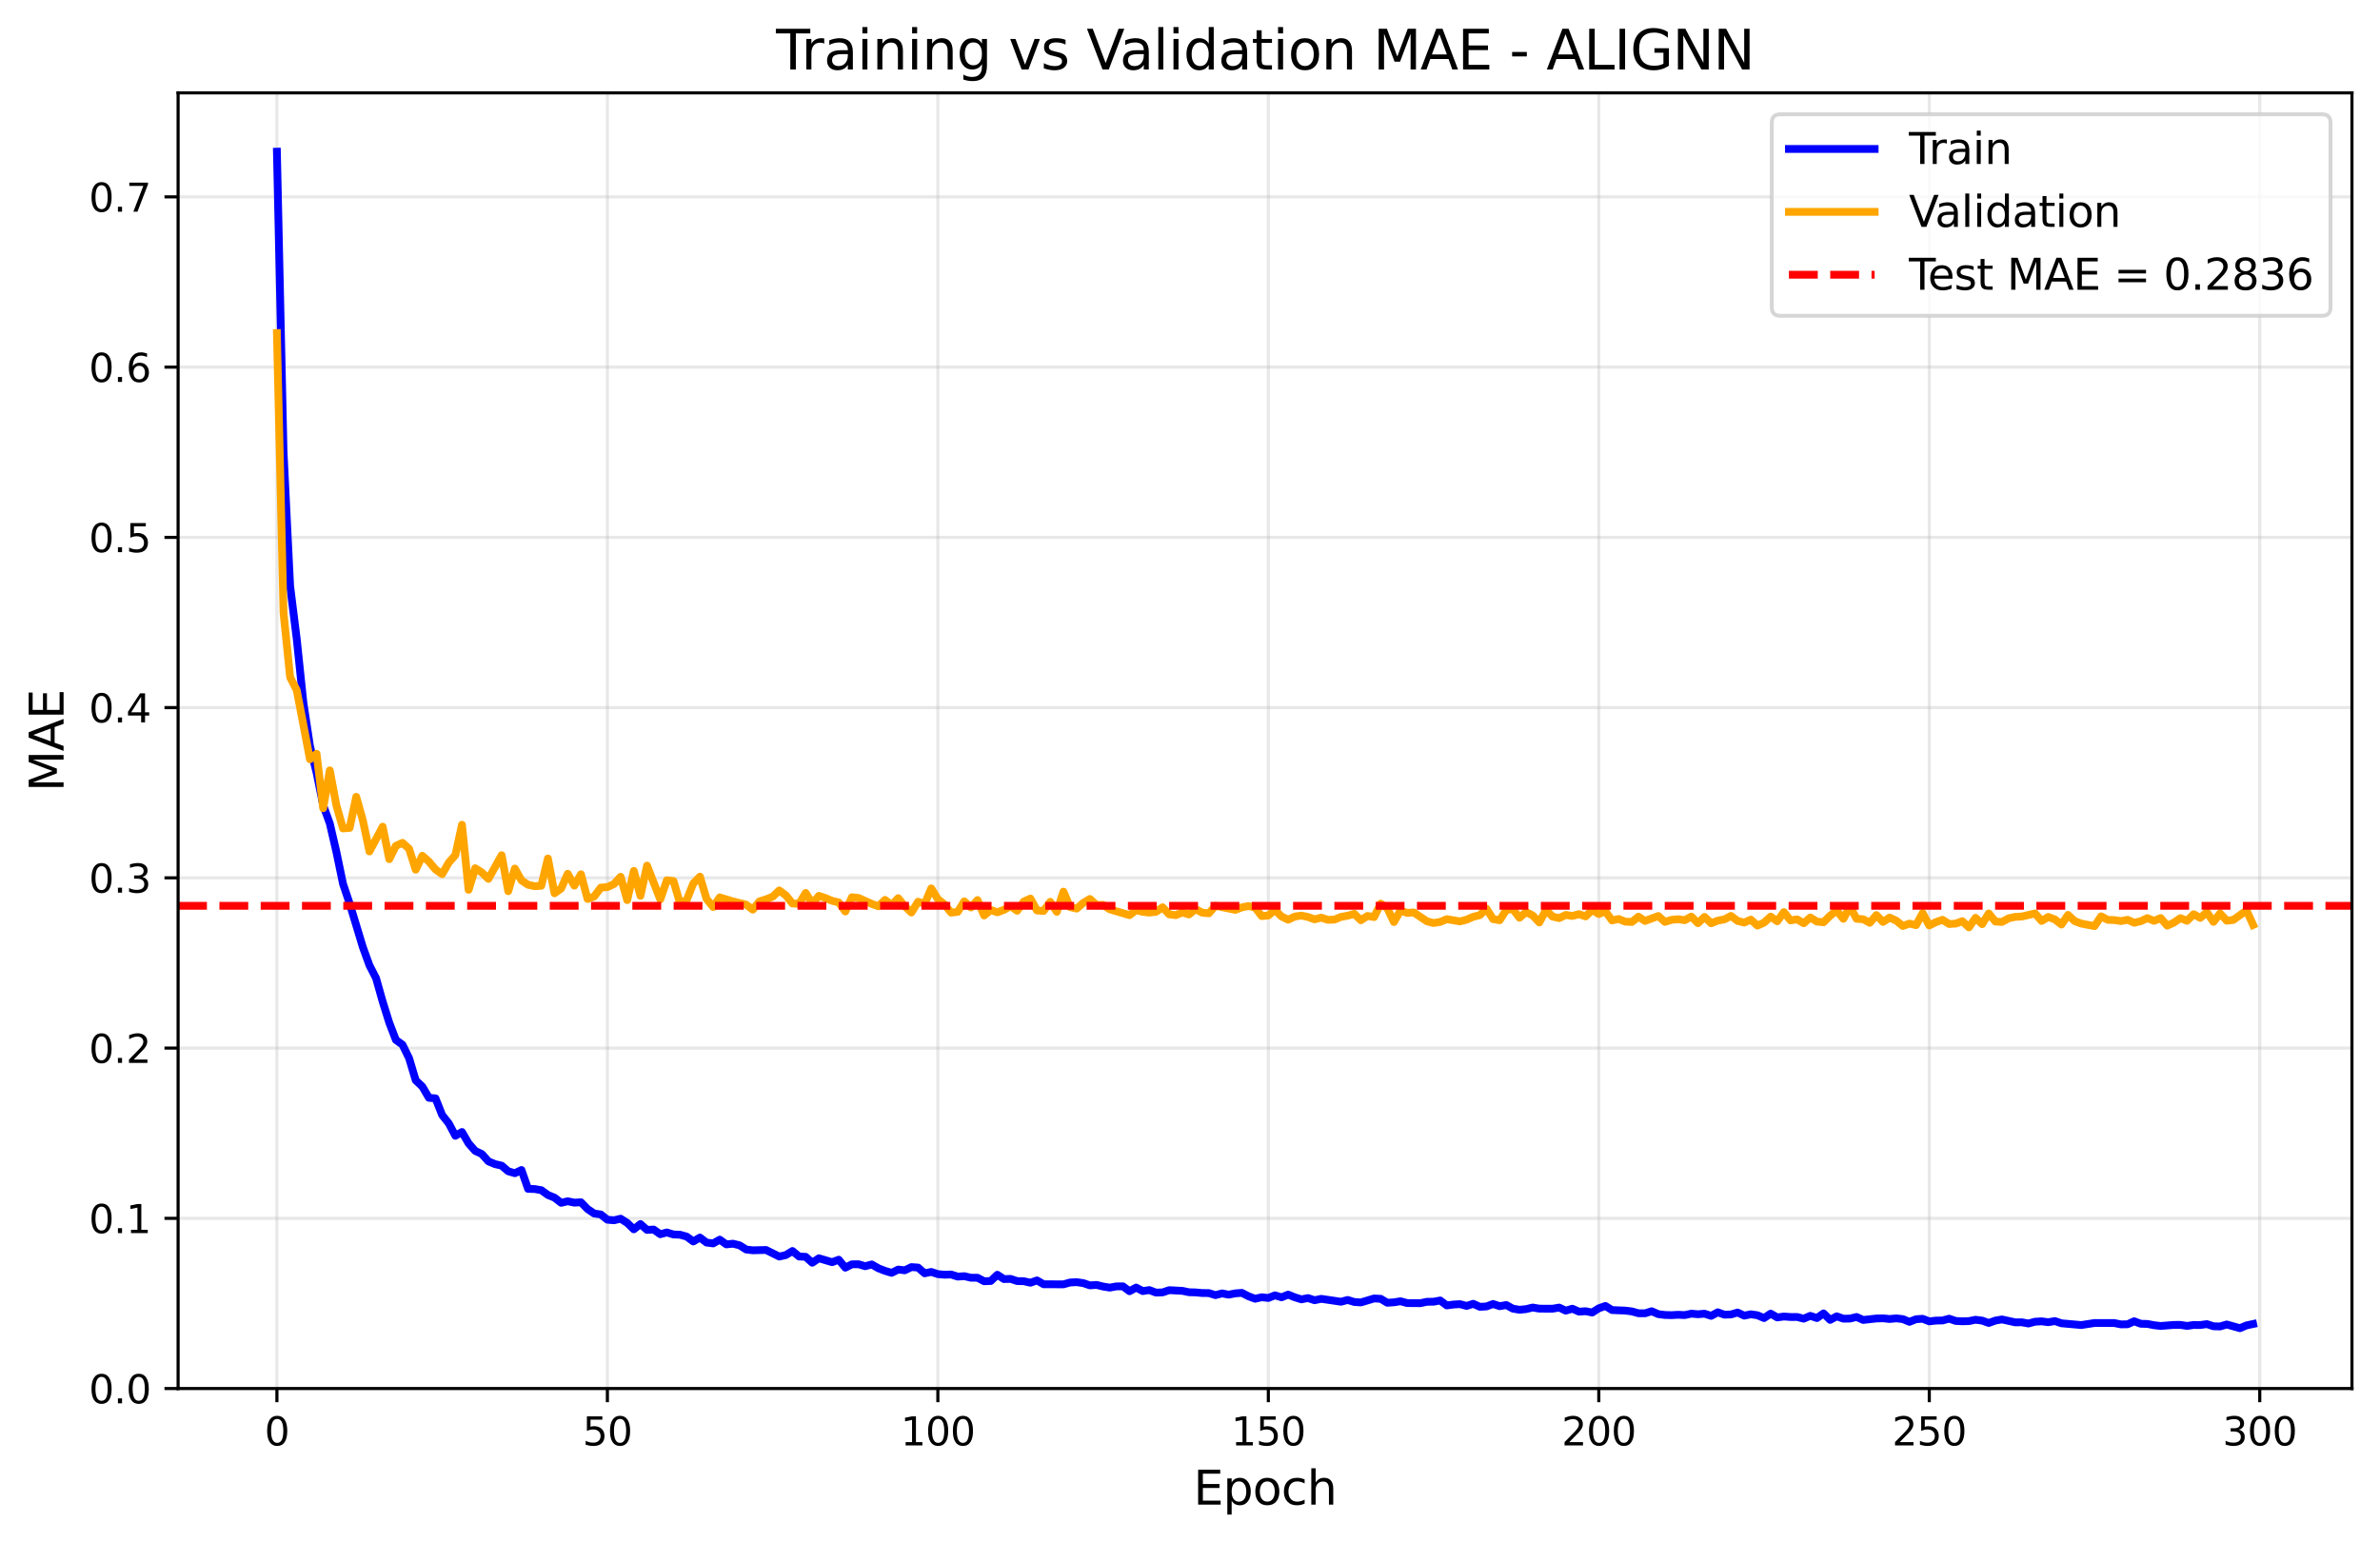 <?xml version="1.0" encoding="utf-8" standalone="no"?>
<!DOCTYPE svg PUBLIC "-//W3C//DTD SVG 1.1//EN"
  "http://www.w3.org/Graphics/SVG/1.1/DTD/svg11.dtd">
<svg xmlns:xlink="http://www.w3.org/1999/xlink" width="610.917pt" height="395.97pt" viewBox="0 0 610.917 395.97" xmlns="http://www.w3.org/2000/svg" version="1.1">
 <defs>
  <style type="text/css">*{stroke-linejoin: round; stroke-linecap: butt}</style>
 </defs>
 <g id="figure_1">
  <g id="patch_1">
   <path d="M 0 395.97 
L 610.917 395.97 
L 610.917 0 
L 0 0 
z
" style="fill: #ffffff"/>
  </g>
  <g id="axes_1">
   <g id="patch_2">
    <path d="M 45.717 356.478 
L 603.717 356.478 
L 603.717 23.838 
L 45.717 23.838 
z
" style="fill: #ffffff"/>
   </g>
   <g id="matplotlib.axis_1">
    <g id="xtick_1">
     <g id="line2d_1">
      <path d="M 71.081 356.478 
L 71.081 23.838 
" clip-path="url(#p29d6118cb9)" style="fill: none; stroke: #b0b0b0; stroke-opacity: 0.3; stroke-width: 0.8; stroke-linecap: square"/>
     </g>
     <g id="line2d_2">
      <defs>
       <path id="m3d56397807" d="M 0 0 
L 0 3.5 
" style="stroke: #000000; stroke-width: 0.8"/>
      </defs>
      <g>
       <use xlink:href="#m3d56397807" x="71.081" y="356.478" style="stroke: #000000; stroke-width: 0.8"/>
      </g>
     </g>
     <g id="text_1">
      <!-- 0 -->
      <g transform="translate(67.899 371.076) scale(0.1 -0.1)">
       <defs>
        <path id="DejaVuSans-30" d="M 2034 4250 
Q 1547 4250 1301 3770 
Q 1056 3291 1056 2328 
Q 1056 1369 1301 889 
Q 1547 409 2034 409 
Q 2525 409 2770 889 
Q 3016 1369 3016 2328 
Q 3016 3291 2770 3770 
Q 2525 4250 2034 4250 
z
M 2034 4750 
Q 2819 4750 3233 4129 
Q 3647 3509 3647 2328 
Q 3647 1150 3233 529 
Q 2819 -91 2034 -91 
Q 1250 -91 836 529 
Q 422 1150 422 2328 
Q 422 3509 836 4129 
Q 1250 4750 2034 4750 
z
" transform="scale(0.016)"/>
       </defs>
       <use xlink:href="#DejaVuSans-30"/>
      </g>
     </g>
    </g>
    <g id="xtick_2">
     <g id="line2d_3">
      <path d="M 155.909 356.478 
L 155.909 23.838 
" clip-path="url(#p29d6118cb9)" style="fill: none; stroke: #b0b0b0; stroke-opacity: 0.3; stroke-width: 0.8; stroke-linecap: square"/>
     </g>
     <g id="line2d_4">
      <g>
       <use xlink:href="#m3d56397807" x="155.909" y="356.478" style="stroke: #000000; stroke-width: 0.8"/>
      </g>
     </g>
     <g id="text_2">
      <!-- 50 -->
      <g transform="translate(149.546 371.076) scale(0.1 -0.1)">
       <defs>
        <path id="DejaVuSans-35" d="M 691 4666 
L 3169 4666 
L 3169 4134 
L 1269 4134 
L 1269 2991 
Q 1406 3038 1543 3061 
Q 1681 3084 1819 3084 
Q 2600 3084 3056 2656 
Q 3513 2228 3513 1497 
Q 3513 744 3044 326 
Q 2575 -91 1722 -91 
Q 1428 -91 1123 -41 
Q 819 9 494 109 
L 494 744 
Q 775 591 1075 516 
Q 1375 441 1709 441 
Q 2250 441 2565 725 
Q 2881 1009 2881 1497 
Q 2881 1984 2565 2268 
Q 2250 2553 1709 2553 
Q 1456 2553 1204 2497 
Q 953 2441 691 2322 
L 691 4666 
z
" transform="scale(0.016)"/>
       </defs>
       <use xlink:href="#DejaVuSans-35"/>
       <use xlink:href="#DejaVuSans-30" transform="translate(63.623 0)"/>
      </g>
     </g>
    </g>
    <g id="xtick_3">
     <g id="line2d_5">
      <path d="M 240.737 356.478 
L 240.737 23.838 
" clip-path="url(#p29d6118cb9)" style="fill: none; stroke: #b0b0b0; stroke-opacity: 0.3; stroke-width: 0.8; stroke-linecap: square"/>
     </g>
     <g id="line2d_6">
      <g>
       <use xlink:href="#m3d56397807" x="240.737" y="356.478" style="stroke: #000000; stroke-width: 0.8"/>
      </g>
     </g>
     <g id="text_3">
      <!-- 100 -->
      <g transform="translate(231.193 371.076) scale(0.1 -0.1)">
       <defs>
        <path id="DejaVuSans-31" d="M 794 531 
L 1825 531 
L 1825 4091 
L 703 3866 
L 703 4441 
L 1819 4666 
L 2450 4666 
L 2450 531 
L 3481 531 
L 3481 0 
L 794 0 
L 794 531 
z
" transform="scale(0.016)"/>
       </defs>
       <use xlink:href="#DejaVuSans-31"/>
       <use xlink:href="#DejaVuSans-30" transform="translate(63.623 0)"/>
       <use xlink:href="#DejaVuSans-30" transform="translate(127.246 0)"/>
      </g>
     </g>
    </g>
    <g id="xtick_4">
     <g id="line2d_7">
      <path d="M 325.565 356.478 
L 325.565 23.838 
" clip-path="url(#p29d6118cb9)" style="fill: none; stroke: #b0b0b0; stroke-opacity: 0.3; stroke-width: 0.8; stroke-linecap: square"/>
     </g>
     <g id="line2d_8">
      <g>
       <use xlink:href="#m3d56397807" x="325.565" y="356.478" style="stroke: #000000; stroke-width: 0.8"/>
      </g>
     </g>
     <g id="text_4">
      <!-- 150 -->
      <g transform="translate(316.021 371.076) scale(0.1 -0.1)">
       <use xlink:href="#DejaVuSans-31"/>
       <use xlink:href="#DejaVuSans-35" transform="translate(63.623 0)"/>
       <use xlink:href="#DejaVuSans-30" transform="translate(127.246 0)"/>
      </g>
     </g>
    </g>
    <g id="xtick_5">
     <g id="line2d_9">
      <path d="M 410.393 356.478 
L 410.393 23.838 
" clip-path="url(#p29d6118cb9)" style="fill: none; stroke: #b0b0b0; stroke-opacity: 0.3; stroke-width: 0.8; stroke-linecap: square"/>
     </g>
     <g id="line2d_10">
      <g>
       <use xlink:href="#m3d56397807" x="410.393" y="356.478" style="stroke: #000000; stroke-width: 0.8"/>
      </g>
     </g>
     <g id="text_5">
      <!-- 200 -->
      <g transform="translate(400.85 371.076) scale(0.1 -0.1)">
       <defs>
        <path id="DejaVuSans-32" d="M 1228 531 
L 3431 531 
L 3431 0 
L 469 0 
L 469 531 
Q 828 903 1448 1529 
Q 2069 2156 2228 2338 
Q 2531 2678 2651 2914 
Q 2772 3150 2772 3378 
Q 2772 3750 2511 3984 
Q 2250 4219 1831 4219 
Q 1534 4219 1204 4116 
Q 875 4013 500 3803 
L 500 4441 
Q 881 4594 1212 4672 
Q 1544 4750 1819 4750 
Q 2544 4750 2975 4387 
Q 3406 4025 3406 3419 
Q 3406 3131 3298 2873 
Q 3191 2616 2906 2266 
Q 2828 2175 2409 1742 
Q 1991 1309 1228 531 
z
" transform="scale(0.016)"/>
       </defs>
       <use xlink:href="#DejaVuSans-32"/>
       <use xlink:href="#DejaVuSans-30" transform="translate(63.623 0)"/>
       <use xlink:href="#DejaVuSans-30" transform="translate(127.246 0)"/>
      </g>
     </g>
    </g>
    <g id="xtick_6">
     <g id="line2d_11">
      <path d="M 495.222 356.478 
L 495.222 23.838 
" clip-path="url(#p29d6118cb9)" style="fill: none; stroke: #b0b0b0; stroke-opacity: 0.3; stroke-width: 0.8; stroke-linecap: square"/>
     </g>
     <g id="line2d_12">
      <g>
       <use xlink:href="#m3d56397807" x="495.222" y="356.478" style="stroke: #000000; stroke-width: 0.8"/>
      </g>
     </g>
     <g id="text_6">
      <!-- 250 -->
      <g transform="translate(485.678 371.076) scale(0.1 -0.1)">
       <use xlink:href="#DejaVuSans-32"/>
       <use xlink:href="#DejaVuSans-35" transform="translate(63.623 0)"/>
       <use xlink:href="#DejaVuSans-30" transform="translate(127.246 0)"/>
      </g>
     </g>
    </g>
    <g id="xtick_7">
     <g id="line2d_13">
      <path d="M 580.05 356.478 
L 580.05 23.838 
" clip-path="url(#p29d6118cb9)" style="fill: none; stroke: #b0b0b0; stroke-opacity: 0.3; stroke-width: 0.8; stroke-linecap: square"/>
     </g>
     <g id="line2d_14">
      <g>
       <use xlink:href="#m3d56397807" x="580.05" y="356.478" style="stroke: #000000; stroke-width: 0.8"/>
      </g>
     </g>
     <g id="text_7">
      <!-- 300 -->
      <g transform="translate(570.506 371.076) scale(0.1 -0.1)">
       <defs>
        <path id="DejaVuSans-33" d="M 2597 2516 
Q 3050 2419 3304 2112 
Q 3559 1806 3559 1356 
Q 3559 666 3084 287 
Q 2609 -91 1734 -91 
Q 1441 -91 1130 -33 
Q 819 25 488 141 
L 488 750 
Q 750 597 1062 519 
Q 1375 441 1716 441 
Q 2309 441 2620 675 
Q 2931 909 2931 1356 
Q 2931 1769 2642 2001 
Q 2353 2234 1838 2234 
L 1294 2234 
L 1294 2753 
L 1863 2753 
Q 2328 2753 2575 2939 
Q 2822 3125 2822 3475 
Q 2822 3834 2567 4026 
Q 2313 4219 1838 4219 
Q 1578 4219 1281 4162 
Q 984 4106 628 3988 
L 628 4550 
Q 988 4650 1302 4700 
Q 1616 4750 1894 4750 
Q 2613 4750 3031 4423 
Q 3450 4097 3450 3541 
Q 3450 3153 3228 2886 
Q 3006 2619 2597 2516 
z
" transform="scale(0.016)"/>
       </defs>
       <use xlink:href="#DejaVuSans-33"/>
       <use xlink:href="#DejaVuSans-30" transform="translate(63.623 0)"/>
       <use xlink:href="#DejaVuSans-30" transform="translate(127.246 0)"/>
      </g>
     </g>
    </g>
    <g id="text_8">
     <!-- Epoch -->
     <g transform="translate(306.344 386.274) scale(0.12 -0.12)">
      <defs>
       <path id="DejaVuSans-45" d="M 628 4666 
L 3578 4666 
L 3578 4134 
L 1259 4134 
L 1259 2753 
L 3481 2753 
L 3481 2222 
L 1259 2222 
L 1259 531 
L 3634 531 
L 3634 0 
L 628 0 
L 628 4666 
z
" transform="scale(0.016)"/>
       <path id="DejaVuSans-70" d="M 1159 525 
L 1159 -1331 
L 581 -1331 
L 581 3500 
L 1159 3500 
L 1159 2969 
Q 1341 3281 1617 3432 
Q 1894 3584 2278 3584 
Q 2916 3584 3314 3078 
Q 3713 2572 3713 1747 
Q 3713 922 3314 415 
Q 2916 -91 2278 -91 
Q 1894 -91 1617 61 
Q 1341 213 1159 525 
z
M 3116 1747 
Q 3116 2381 2855 2742 
Q 2594 3103 2138 3103 
Q 1681 3103 1420 2742 
Q 1159 2381 1159 1747 
Q 1159 1113 1420 752 
Q 1681 391 2138 391 
Q 2594 391 2855 752 
Q 3116 1113 3116 1747 
z
" transform="scale(0.016)"/>
       <path id="DejaVuSans-6f" d="M 1959 3097 
Q 1497 3097 1228 2736 
Q 959 2375 959 1747 
Q 959 1119 1226 758 
Q 1494 397 1959 397 
Q 2419 397 2687 759 
Q 2956 1122 2956 1747 
Q 2956 2369 2687 2733 
Q 2419 3097 1959 3097 
z
M 1959 3584 
Q 2709 3584 3137 3096 
Q 3566 2609 3566 1747 
Q 3566 888 3137 398 
Q 2709 -91 1959 -91 
Q 1206 -91 779 398 
Q 353 888 353 1747 
Q 353 2609 779 3096 
Q 1206 3584 1959 3584 
z
" transform="scale(0.016)"/>
       <path id="DejaVuSans-63" d="M 3122 3366 
L 3122 2828 
Q 2878 2963 2633 3030 
Q 2388 3097 2138 3097 
Q 1578 3097 1268 2742 
Q 959 2388 959 1747 
Q 959 1106 1268 751 
Q 1578 397 2138 397 
Q 2388 397 2633 464 
Q 2878 531 3122 666 
L 3122 134 
Q 2881 22 2623 -34 
Q 2366 -91 2075 -91 
Q 1284 -91 818 406 
Q 353 903 353 1747 
Q 353 2603 823 3093 
Q 1294 3584 2113 3584 
Q 2378 3584 2631 3529 
Q 2884 3475 3122 3366 
z
" transform="scale(0.016)"/>
       <path id="DejaVuSans-68" d="M 3513 2113 
L 3513 0 
L 2938 0 
L 2938 2094 
Q 2938 2591 2744 2837 
Q 2550 3084 2163 3084 
Q 1697 3084 1428 2787 
Q 1159 2491 1159 1978 
L 1159 0 
L 581 0 
L 581 4863 
L 1159 4863 
L 1159 2956 
Q 1366 3272 1645 3428 
Q 1925 3584 2291 3584 
Q 2894 3584 3203 3211 
Q 3513 2838 3513 2113 
z
" transform="scale(0.016)"/>
      </defs>
      <use xlink:href="#DejaVuSans-45"/>
      <use xlink:href="#DejaVuSans-70" transform="translate(63.184 0)"/>
      <use xlink:href="#DejaVuSans-6f" transform="translate(126.66 0)"/>
      <use xlink:href="#DejaVuSans-63" transform="translate(187.842 0)"/>
      <use xlink:href="#DejaVuSans-68" transform="translate(242.822 0)"/>
     </g>
    </g>
   </g>
   <g id="matplotlib.axis_2">
    <g id="ytick_1">
     <g id="line2d_15">
      <path d="M 45.717 356.478 
L 603.717 356.478 
" clip-path="url(#p29d6118cb9)" style="fill: none; stroke: #b0b0b0; stroke-opacity: 0.3; stroke-width: 0.8; stroke-linecap: square"/>
     </g>
     <g id="line2d_16">
      <defs>
       <path id="maf8dc94dd9" d="M 0 0 
L -3.5 0 
" style="stroke: #000000; stroke-width: 0.8"/>
      </defs>
      <g>
       <use xlink:href="#maf8dc94dd9" x="45.717" y="356.478" style="stroke: #000000; stroke-width: 0.8"/>
      </g>
     </g>
     <g id="text_9">
      <!-- 0.0 -->
      <g transform="translate(22.814 360.277) scale(0.1 -0.1)">
       <defs>
        <path id="DejaVuSans-2e" d="M 684 794 
L 1344 794 
L 1344 0 
L 684 0 
L 684 794 
z
" transform="scale(0.016)"/>
       </defs>
       <use xlink:href="#DejaVuSans-30"/>
       <use xlink:href="#DejaVuSans-2e" transform="translate(63.623 0)"/>
       <use xlink:href="#DejaVuSans-30" transform="translate(95.41 0)"/>
      </g>
     </g>
    </g>
    <g id="ytick_2">
     <g id="line2d_17">
      <path d="M 45.717 312.774 
L 603.717 312.774 
" clip-path="url(#p29d6118cb9)" style="fill: none; stroke: #b0b0b0; stroke-opacity: 0.3; stroke-width: 0.8; stroke-linecap: square"/>
     </g>
     <g id="line2d_18">
      <g>
       <use xlink:href="#maf8dc94dd9" x="45.717" y="312.774" style="stroke: #000000; stroke-width: 0.8"/>
      </g>
     </g>
     <g id="text_10">
      <!-- 0.1 -->
      <g transform="translate(22.814 316.573) scale(0.1 -0.1)">
       <use xlink:href="#DejaVuSans-30"/>
       <use xlink:href="#DejaVuSans-2e" transform="translate(63.623 0)"/>
       <use xlink:href="#DejaVuSans-31" transform="translate(95.41 0)"/>
      </g>
     </g>
    </g>
    <g id="ytick_3">
     <g id="line2d_19">
      <path d="M 45.717 269.07 
L 603.717 269.07 
" clip-path="url(#p29d6118cb9)" style="fill: none; stroke: #b0b0b0; stroke-opacity: 0.3; stroke-width: 0.8; stroke-linecap: square"/>
     </g>
     <g id="line2d_20">
      <g>
       <use xlink:href="#maf8dc94dd9" x="45.717" y="269.07" style="stroke: #000000; stroke-width: 0.8"/>
      </g>
     </g>
     <g id="text_11">
      <!-- 0.2 -->
      <g transform="translate(22.814 272.869) scale(0.1 -0.1)">
       <use xlink:href="#DejaVuSans-30"/>
       <use xlink:href="#DejaVuSans-2e" transform="translate(63.623 0)"/>
       <use xlink:href="#DejaVuSans-32" transform="translate(95.41 0)"/>
      </g>
     </g>
    </g>
    <g id="ytick_4">
     <g id="line2d_21">
      <path d="M 45.717 225.366 
L 603.717 225.366 
" clip-path="url(#p29d6118cb9)" style="fill: none; stroke: #b0b0b0; stroke-opacity: 0.3; stroke-width: 0.8; stroke-linecap: square"/>
     </g>
     <g id="line2d_22">
      <g>
       <use xlink:href="#maf8dc94dd9" x="45.717" y="225.366" style="stroke: #000000; stroke-width: 0.8"/>
      </g>
     </g>
     <g id="text_12">
      <!-- 0.3 -->
      <g transform="translate(22.814 229.165) scale(0.1 -0.1)">
       <use xlink:href="#DejaVuSans-30"/>
       <use xlink:href="#DejaVuSans-2e" transform="translate(63.623 0)"/>
       <use xlink:href="#DejaVuSans-33" transform="translate(95.41 0)"/>
      </g>
     </g>
    </g>
    <g id="ytick_5">
     <g id="line2d_23">
      <path d="M 45.717 181.662 
L 603.717 181.662 
" clip-path="url(#p29d6118cb9)" style="fill: none; stroke: #b0b0b0; stroke-opacity: 0.3; stroke-width: 0.8; stroke-linecap: square"/>
     </g>
     <g id="line2d_24">
      <g>
       <use xlink:href="#maf8dc94dd9" x="45.717" y="181.662" style="stroke: #000000; stroke-width: 0.8"/>
      </g>
     </g>
     <g id="text_13">
      <!-- 0.4 -->
      <g transform="translate(22.814 185.461) scale(0.1 -0.1)">
       <defs>
        <path id="DejaVuSans-34" d="M 2419 4116 
L 825 1625 
L 2419 1625 
L 2419 4116 
z
M 2253 4666 
L 3047 4666 
L 3047 1625 
L 3713 1625 
L 3713 1100 
L 3047 1100 
L 3047 0 
L 2419 0 
L 2419 1100 
L 313 1100 
L 313 1709 
L 2253 4666 
z
" transform="scale(0.016)"/>
       </defs>
       <use xlink:href="#DejaVuSans-30"/>
       <use xlink:href="#DejaVuSans-2e" transform="translate(63.623 0)"/>
       <use xlink:href="#DejaVuSans-34" transform="translate(95.41 0)"/>
      </g>
     </g>
    </g>
    <g id="ytick_6">
     <g id="line2d_25">
      <path d="M 45.717 137.958 
L 603.717 137.958 
" clip-path="url(#p29d6118cb9)" style="fill: none; stroke: #b0b0b0; stroke-opacity: 0.3; stroke-width: 0.8; stroke-linecap: square"/>
     </g>
     <g id="line2d_26">
      <g>
       <use xlink:href="#maf8dc94dd9" x="45.717" y="137.958" style="stroke: #000000; stroke-width: 0.8"/>
      </g>
     </g>
     <g id="text_14">
      <!-- 0.5 -->
      <g transform="translate(22.814 141.757) scale(0.1 -0.1)">
       <use xlink:href="#DejaVuSans-30"/>
       <use xlink:href="#DejaVuSans-2e" transform="translate(63.623 0)"/>
       <use xlink:href="#DejaVuSans-35" transform="translate(95.41 0)"/>
      </g>
     </g>
    </g>
    <g id="ytick_7">
     <g id="line2d_27">
      <path d="M 45.717 94.254 
L 603.717 94.254 
" clip-path="url(#p29d6118cb9)" style="fill: none; stroke: #b0b0b0; stroke-opacity: 0.3; stroke-width: 0.8; stroke-linecap: square"/>
     </g>
     <g id="line2d_28">
      <g>
       <use xlink:href="#maf8dc94dd9" x="45.717" y="94.254" style="stroke: #000000; stroke-width: 0.8"/>
      </g>
     </g>
     <g id="text_15">
      <!-- 0.6 -->
      <g transform="translate(22.814 98.053) scale(0.1 -0.1)">
       <defs>
        <path id="DejaVuSans-36" d="M 2113 2584 
Q 1688 2584 1439 2293 
Q 1191 2003 1191 1497 
Q 1191 994 1439 701 
Q 1688 409 2113 409 
Q 2538 409 2786 701 
Q 3034 994 3034 1497 
Q 3034 2003 2786 2293 
Q 2538 2584 2113 2584 
z
M 3366 4563 
L 3366 3988 
Q 3128 4100 2886 4159 
Q 2644 4219 2406 4219 
Q 1781 4219 1451 3797 
Q 1122 3375 1075 2522 
Q 1259 2794 1537 2939 
Q 1816 3084 2150 3084 
Q 2853 3084 3261 2657 
Q 3669 2231 3669 1497 
Q 3669 778 3244 343 
Q 2819 -91 2113 -91 
Q 1303 -91 875 529 
Q 447 1150 447 2328 
Q 447 3434 972 4092 
Q 1497 4750 2381 4750 
Q 2619 4750 2861 4703 
Q 3103 4656 3366 4563 
z
" transform="scale(0.016)"/>
       </defs>
       <use xlink:href="#DejaVuSans-30"/>
       <use xlink:href="#DejaVuSans-2e" transform="translate(63.623 0)"/>
       <use xlink:href="#DejaVuSans-36" transform="translate(95.41 0)"/>
      </g>
     </g>
    </g>
    <g id="ytick_8">
     <g id="line2d_29">
      <path d="M 45.717 50.55 
L 603.717 50.55 
" clip-path="url(#p29d6118cb9)" style="fill: none; stroke: #b0b0b0; stroke-opacity: 0.3; stroke-width: 0.8; stroke-linecap: square"/>
     </g>
     <g id="line2d_30">
      <g>
       <use xlink:href="#maf8dc94dd9" x="45.717" y="50.55" style="stroke: #000000; stroke-width: 0.8"/>
      </g>
     </g>
     <g id="text_16">
      <!-- 0.7 -->
      <g transform="translate(22.814 54.35) scale(0.1 -0.1)">
       <defs>
        <path id="DejaVuSans-37" d="M 525 4666 
L 3525 4666 
L 3525 4397 
L 1831 0 
L 1172 0 
L 2766 4134 
L 525 4134 
L 525 4666 
z
" transform="scale(0.016)"/>
       </defs>
       <use xlink:href="#DejaVuSans-30"/>
       <use xlink:href="#DejaVuSans-2e" transform="translate(63.623 0)"/>
       <use xlink:href="#DejaVuSans-37" transform="translate(95.41 0)"/>
      </g>
     </g>
    </g>
    <g id="text_17">
     <!-- MAE -->
     <g transform="translate(16.318 203.23) rotate(-90) scale(0.12 -0.12)">
      <defs>
       <path id="DejaVuSans-4d" d="M 628 4666 
L 1569 4666 
L 2759 1491 
L 3956 4666 
L 4897 4666 
L 4897 0 
L 4281 0 
L 4281 4097 
L 3078 897 
L 2444 897 
L 1241 4097 
L 1241 0 
L 628 0 
L 628 4666 
z
" transform="scale(0.016)"/>
       <path id="DejaVuSans-41" d="M 2188 4044 
L 1331 1722 
L 3047 1722 
L 2188 4044 
z
M 1831 4666 
L 2547 4666 
L 4325 0 
L 3669 0 
L 3244 1197 
L 1141 1197 
L 716 0 
L 50 0 
L 1831 4666 
z
" transform="scale(0.016)"/>
      </defs>
      <use xlink:href="#DejaVuSans-4d"/>
      <use xlink:href="#DejaVuSans-41" transform="translate(86.279 0)"/>
      <use xlink:href="#DejaVuSans-45" transform="translate(154.688 0)"/>
     </g>
    </g>
   </g>
   <g id="line2d_31">
    <path d="M 71.081 38.94 
L 72.777 115.879 
L 74.474 150.446 
L 76.17 164.05 
L 77.867 180.329 
L 79.563 191.524 
L 81.26 198.371 
L 82.956 206.728 
L 84.653 211.392 
L 86.35 218.728 
L 88.046 226.903 
L 89.743 231.947 
L 93.136 243.153 
L 94.832 247.833 
L 96.529 251.13 
L 98.226 257.149 
L 99.922 262.565 
L 101.619 266.982 
L 103.315 268.211 
L 105.012 271.682 
L 106.708 277.344 
L 108.405 278.954 
L 110.101 281.838 
L 111.798 281.982 
L 113.495 286.264 
L 115.191 288.394 
L 116.888 291.588 
L 118.584 290.616 
L 120.281 293.537 
L 121.977 295.468 
L 123.674 296.264 
L 125.371 298.153 
L 127.067 298.864 
L 128.764 299.249 
L 130.46 300.699 
L 132.157 301.197 
L 133.853 300.373 
L 135.55 305.213 
L 137.247 305.257 
L 138.943 305.553 
L 140.64 306.784 
L 142.336 307.47 
L 144.033 308.796 
L 145.729 308.398 
L 147.426 308.753 
L 149.122 308.659 
L 150.819 310.39 
L 152.516 311.545 
L 154.212 311.782 
L 155.909 313.133 
L 157.605 313.281 
L 159.302 312.878 
L 160.998 313.951 
L 162.695 315.599 
L 164.392 314.245 
L 166.088 315.756 
L 167.785 315.655 
L 169.481 316.859 
L 171.178 316.407 
L 172.874 316.924 
L 174.571 316.992 
L 176.267 317.466 
L 177.964 318.718 
L 179.661 317.712 
L 181.357 319.001 
L 183.054 319.217 
L 184.75 318.254 
L 186.447 319.464 
L 188.143 319.293 
L 189.84 319.706 
L 191.537 320.782 
L 193.233 320.983 
L 196.626 320.903 
L 200.019 322.589 
L 201.716 322.212 
L 203.413 321.168 
L 205.109 322.583 
L 206.806 322.658 
L 208.502 324.179 
L 210.199 323.032 
L 213.592 324.037 
L 215.288 323.401 
L 216.985 325.448 
L 218.682 324.589 
L 220.378 324.567 
L 222.075 325.072 
L 223.771 324.622 
L 225.468 325.601 
L 227.164 326.26 
L 228.861 326.772 
L 230.558 325.934 
L 232.254 326.117 
L 233.951 325.3 
L 235.647 325.416 
L 237.344 326.89 
L 239.04 326.542 
L 240.737 327.1 
L 242.434 327.255 
L 244.13 327.197 
L 245.827 327.742 
L 247.523 327.631 
L 249.22 328.026 
L 250.916 328.033 
L 252.613 328.928 
L 254.309 328.867 
L 256.006 327.267 
L 257.703 328.378 
L 259.399 328.326 
L 261.096 328.891 
L 262.792 328.919 
L 264.489 329.312 
L 266.185 328.718 
L 267.882 329.702 
L 272.972 329.725 
L 274.668 329.254 
L 276.365 329.17 
L 278.061 329.407 
L 279.758 329.992 
L 281.454 329.873 
L 283.151 330.289 
L 284.848 330.567 
L 286.544 330.258 
L 288.241 330.238 
L 289.937 331.494 
L 291.634 330.556 
L 293.33 331.452 
L 295.027 331.198 
L 296.724 331.844 
L 298.42 331.794 
L 300.117 331.22 
L 303.51 331.399 
L 305.206 331.752 
L 306.903 331.795 
L 308.6 331.957 
L 310.296 331.969 
L 311.993 332.495 
L 313.689 332.051 
L 315.386 332.378 
L 317.082 332.044 
L 318.779 331.915 
L 320.475 332.788 
L 322.172 333.425 
L 323.869 333.038 
L 325.565 333.225 
L 327.262 332.547 
L 328.958 333.052 
L 330.655 332.365 
L 332.351 333.051 
L 334.048 333.581 
L 335.745 333.251 
L 337.441 333.804 
L 339.138 333.447 
L 344.227 334.196 
L 345.924 333.734 
L 347.62 334.253 
L 349.317 334.371 
L 352.71 333.354 
L 354.407 333.44 
L 356.103 334.454 
L 357.8 334.341 
L 359.496 334.068 
L 361.193 334.533 
L 364.586 334.562 
L 366.283 334.203 
L 367.979 334.188 
L 369.676 333.871 
L 371.372 335.14 
L 373.069 334.913 
L 374.766 334.809 
L 376.462 335.272 
L 378.159 334.723 
L 379.855 335.492 
L 381.552 335.404 
L 383.248 334.769 
L 384.945 335.333 
L 386.641 335.039 
L 388.338 335.966 
L 390.035 336.25 
L 391.731 336.088 
L 393.428 335.677 
L 395.124 335.966 
L 398.517 335.984 
L 400.214 335.69 
L 401.911 336.482 
L 403.607 335.982 
L 405.304 336.74 
L 407 336.623 
L 408.697 336.962 
L 410.393 335.881 
L 412.09 335.275 
L 413.787 336.329 
L 417.18 336.465 
L 418.876 336.675 
L 420.573 337.146 
L 422.269 337.162 
L 423.966 336.631 
L 425.662 337.378 
L 427.359 337.587 
L 429.056 337.639 
L 430.752 337.538 
L 432.449 337.619 
L 434.145 337.255 
L 435.842 337.402 
L 437.538 337.265 
L 439.235 337.819 
L 440.932 336.9 
L 442.628 337.514 
L 444.325 337.457 
L 446.021 336.961 
L 447.718 337.758 
L 449.414 337.415 
L 451.111 337.661 
L 452.807 338.382 
L 454.504 337.241 
L 456.201 338.22 
L 457.897 337.987 
L 459.594 338.11 
L 461.29 338.106 
L 462.987 338.537 
L 464.683 337.811 
L 466.38 338.379 
L 468.077 337.184 
L 469.773 338.85 
L 471.47 337.938 
L 473.166 338.546 
L 474.863 338.518 
L 476.559 338.105 
L 478.256 338.868 
L 481.649 338.494 
L 483.346 338.445 
L 485.042 338.625 
L 486.739 338.46 
L 488.435 338.651 
L 490.132 339.353 
L 491.828 338.68 
L 493.525 338.566 
L 495.222 339.232 
L 496.918 339.03 
L 498.615 339.001 
L 500.311 338.544 
L 502.008 339.123 
L 503.704 339.209 
L 505.401 339.163 
L 507.098 338.817 
L 508.794 339.039 
L 510.491 339.643 
L 512.187 339.029 
L 513.884 338.736 
L 517.277 339.483 
L 518.973 339.47 
L 520.67 339.78 
L 522.367 339.318 
L 524.063 339.224 
L 525.76 339.45 
L 527.456 339.153 
L 529.153 339.726 
L 534.243 340.178 
L 537.636 339.653 
L 541.029 339.654 
L 542.725 339.668 
L 544.422 340.003 
L 546.119 339.978 
L 547.815 339.206 
L 549.512 339.848 
L 551.208 339.89 
L 552.905 340.218 
L 554.601 340.415 
L 557.994 340.143 
L 559.691 340.135 
L 561.388 340.402 
L 563.084 340.155 
L 564.781 340.172 
L 566.477 339.938 
L 568.174 340.49 
L 569.87 340.54 
L 571.567 340.028 
L 574.96 340.983 
L 576.657 340.266 
L 578.353 339.906 
L 578.353 339.906 
" clip-path="url(#p29d6118cb9)" style="fill: none; stroke: #0000ff; stroke-width: 2; stroke-linecap: square"/>
   </g>
   <g id="line2d_32">
    <path d="M 71.081 85.502 
L 72.777 157.314 
L 74.474 173.875 
L 76.17 177.182 
L 79.563 194.929 
L 81.26 193.511 
L 82.956 207.497 
L 84.653 197.779 
L 86.35 206.774 
L 88.046 212.676 
L 89.743 212.555 
L 91.439 204.567 
L 93.136 210.607 
L 94.832 218.59 
L 98.226 212.238 
L 99.922 220.562 
L 101.619 217.149 
L 103.315 216.385 
L 105.012 217.908 
L 106.708 223.273 
L 108.405 219.707 
L 110.101 221.193 
L 111.798 223.228 
L 113.495 224.42 
L 115.191 221.45 
L 116.888 219.519 
L 118.584 211.735 
L 120.281 228.444 
L 121.977 222.898 
L 123.674 223.981 
L 125.371 225.631 
L 128.764 219.56 
L 130.46 228.8 
L 132.157 222.986 
L 133.853 226.018 
L 135.55 227.147 
L 137.247 227.516 
L 138.943 227.402 
L 140.64 220.386 
L 142.336 229.325 
L 144.033 228.106 
L 145.729 224.327 
L 147.426 227.372 
L 149.122 224.446 
L 150.819 230.791 
L 152.516 230.166 
L 154.212 227.879 
L 155.909 227.747 
L 157.605 226.958 
L 159.302 225.097 
L 160.998 231.08 
L 162.695 223.583 
L 164.392 229.987 
L 166.088 222.226 
L 169.481 230.906 
L 171.178 225.991 
L 172.874 226.185 
L 174.571 231.922 
L 176.267 231.044 
L 177.964 226.796 
L 179.661 225.059 
L 181.357 230.753 
L 183.054 232.856 
L 184.75 230.382 
L 188.143 231.416 
L 191.537 232.253 
L 193.233 233.528 
L 194.93 231.409 
L 196.626 230.888 
L 198.323 230.211 
L 200.019 228.603 
L 201.716 229.853 
L 203.413 231.958 
L 205.109 232.047 
L 206.806 229.244 
L 208.502 231.994 
L 210.199 229.986 
L 211.895 230.563 
L 213.592 231.269 
L 215.288 231.664 
L 216.985 233.998 
L 218.682 230.342 
L 220.378 230.532 
L 223.771 232.055 
L 225.468 232.663 
L 227.164 231.025 
L 228.861 232.324 
L 230.558 230.582 
L 232.254 232.66 
L 233.951 234.273 
L 235.647 231.499 
L 237.344 232.051 
L 239.04 228.079 
L 240.737 230.836 
L 242.434 232.171 
L 244.13 234.299 
L 245.827 234.099 
L 247.523 231.4 
L 249.22 232.983 
L 250.916 231.067 
L 252.613 235.03 
L 254.309 233.616 
L 256.006 234.214 
L 257.703 233.577 
L 259.399 232.622 
L 261.096 233.821 
L 262.792 231.462 
L 264.489 230.682 
L 266.185 233.748 
L 267.882 233.868 
L 269.579 231.519 
L 271.275 234.096 
L 272.972 228.907 
L 274.668 232.876 
L 276.365 233.262 
L 278.061 231.807 
L 279.758 230.793 
L 281.454 232.322 
L 283.151 232.306 
L 284.848 233.434 
L 289.937 234.946 
L 291.634 233.646 
L 293.33 234.097 
L 295.027 234.291 
L 296.724 234.092 
L 298.42 232.922 
L 300.117 234.735 
L 301.813 234.944 
L 303.51 234.25 
L 305.206 234.766 
L 306.903 233.388 
L 308.6 234.308 
L 310.296 234.471 
L 311.993 232.543 
L 317.082 233.589 
L 318.779 232.937 
L 320.475 232.598 
L 322.172 233.003 
L 323.869 235.189 
L 325.565 235.027 
L 327.262 233.594 
L 328.958 235.293 
L 330.655 236.113 
L 332.351 235.305 
L 334.048 235.055 
L 335.745 235.412 
L 337.441 236.025 
L 339.138 235.578 
L 340.834 236.149 
L 342.531 236.087 
L 344.227 235.387 
L 345.924 235.088 
L 347.62 234.612 
L 349.317 236.257 
L 351.014 235.145 
L 352.71 235.443 
L 354.407 231.989 
L 356.103 233.144 
L 357.8 236.719 
L 359.496 233.733 
L 361.193 234.374 
L 362.89 234.249 
L 366.283 236.525 
L 367.979 236.964 
L 369.676 236.685 
L 371.372 235.976 
L 374.766 236.555 
L 376.462 236.106 
L 378.159 235.362 
L 379.855 234.945 
L 381.552 233.273 
L 383.248 235.957 
L 384.945 236.254 
L 386.641 233.603 
L 388.338 233.386 
L 390.035 235.612 
L 391.731 234.153 
L 393.428 235.033 
L 395.124 236.818 
L 396.821 233.618 
L 398.517 235.303 
L 400.214 235.705 
L 401.911 234.888 
L 403.607 235.151 
L 405.304 234.693 
L 407 235.266 
L 408.697 233.604 
L 410.393 234.655 
L 412.09 233.975 
L 413.787 236.301 
L 415.483 235.927 
L 417.18 236.604 
L 418.876 236.698 
L 420.573 235.343 
L 422.269 236.434 
L 425.662 235.164 
L 427.359 236.669 
L 429.056 236.151 
L 430.752 235.984 
L 432.449 236.243 
L 434.145 235.305 
L 435.842 237.005 
L 437.538 235.389 
L 439.235 237.028 
L 440.932 236.343 
L 442.628 236.033 
L 444.325 235.139 
L 446.021 236.428 
L 447.718 236.85 
L 449.414 236.09 
L 451.111 237.628 
L 452.807 236.873 
L 454.504 235.315 
L 456.201 236.523 
L 457.897 234.159 
L 459.594 236.285 
L 461.29 236.021 
L 462.987 237.024 
L 464.683 235.549 
L 466.38 236.597 
L 468.077 236.768 
L 469.773 235.081 
L 471.47 233.763 
L 473.166 235.89 
L 474.863 232.763 
L 476.559 235.875 
L 478.256 235.991 
L 479.953 236.911 
L 481.649 234.923 
L 483.346 236.683 
L 485.042 235.577 
L 486.739 236.353 
L 488.435 237.727 
L 490.132 237.113 
L 491.828 237.509 
L 493.525 234.429 
L 495.222 237.592 
L 496.918 236.747 
L 498.615 236.133 
L 500.311 237.216 
L 502.008 237.116 
L 503.704 236.495 
L 505.401 238.08 
L 507.098 235.624 
L 508.794 237.26 
L 510.491 234.504 
L 512.187 236.578 
L 513.884 236.696 
L 515.58 235.756 
L 517.277 235.389 
L 518.973 235.298 
L 522.367 234.507 
L 524.063 236.433 
L 525.76 235.403 
L 527.456 236.041 
L 529.153 237.354 
L 530.849 234.884 
L 532.546 236.476 
L 534.243 237.111 
L 537.636 237.761 
L 539.332 235.253 
L 541.029 236.146 
L 542.725 236.21 
L 544.422 236.463 
L 546.119 236.14 
L 547.815 236.896 
L 549.512 236.502 
L 551.208 235.702 
L 552.905 236.413 
L 554.601 235.693 
L 556.298 237.639 
L 557.994 236.867 
L 559.691 235.715 
L 561.388 236.397 
L 563.084 234.705 
L 564.781 235.648 
L 566.477 234.19 
L 568.174 236.672 
L 569.87 234.494 
L 571.567 236.367 
L 573.264 236.169 
L 576.657 233.737 
L 578.353 237.458 
L 578.353 237.458 
" clip-path="url(#p29d6118cb9)" style="fill: none; stroke: #ffa500; stroke-width: 2; stroke-linecap: square"/>
   </g>
   <g id="line2d_33">
    <path d="M 45.717 232.553 
L 603.717 232.553 
" clip-path="url(#p29d6118cb9)" style="fill: none; stroke-dasharray: 7.4,3.2; stroke-dashoffset: 0; stroke: #ff0000; stroke-width: 2"/>
   </g>
   <g id="patch_3">
    <path d="M 45.717 356.478 
L 45.717 23.838 
" style="fill: none; stroke: #000000; stroke-width: 0.8; stroke-linejoin: miter; stroke-linecap: square"/>
   </g>
   <g id="patch_4">
    <path d="M 603.717 356.478 
L 603.717 23.838 
" style="fill: none; stroke: #000000; stroke-width: 0.8; stroke-linejoin: miter; stroke-linecap: square"/>
   </g>
   <g id="patch_5">
    <path d="M 45.717 356.478 
L 603.717 356.478 
" style="fill: none; stroke: #000000; stroke-width: 0.8; stroke-linejoin: miter; stroke-linecap: square"/>
   </g>
   <g id="patch_6">
    <path d="M 45.717 23.838 
L 603.717 23.838 
" style="fill: none; stroke: #000000; stroke-width: 0.8; stroke-linejoin: miter; stroke-linecap: square"/>
   </g>
   <g id="text_18">
    <!-- Training vs Validation MAE - ALIGNN -->
    <g transform="translate(199.193 17.838) scale(0.14 -0.14)">
     <defs>
      <path id="DejaVuSans-54" d="M -19 4666 
L 3928 4666 
L 3928 4134 
L 2272 4134 
L 2272 0 
L 1638 0 
L 1638 4134 
L -19 4134 
L -19 4666 
z
" transform="scale(0.016)"/>
      <path id="DejaVuSans-72" d="M 2631 2963 
Q 2534 3019 2420 3045 
Q 2306 3072 2169 3072 
Q 1681 3072 1420 2755 
Q 1159 2438 1159 1844 
L 1159 0 
L 581 0 
L 581 3500 
L 1159 3500 
L 1159 2956 
Q 1341 3275 1631 3429 
Q 1922 3584 2338 3584 
Q 2397 3584 2469 3576 
Q 2541 3569 2628 3553 
L 2631 2963 
z
" transform="scale(0.016)"/>
      <path id="DejaVuSans-61" d="M 2194 1759 
Q 1497 1759 1228 1600 
Q 959 1441 959 1056 
Q 959 750 1161 570 
Q 1363 391 1709 391 
Q 2188 391 2477 730 
Q 2766 1069 2766 1631 
L 2766 1759 
L 2194 1759 
z
M 3341 1997 
L 3341 0 
L 2766 0 
L 2766 531 
Q 2569 213 2275 61 
Q 1981 -91 1556 -91 
Q 1019 -91 701 211 
Q 384 513 384 1019 
Q 384 1609 779 1909 
Q 1175 2209 1959 2209 
L 2766 2209 
L 2766 2266 
Q 2766 2663 2505 2880 
Q 2244 3097 1772 3097 
Q 1472 3097 1187 3025 
Q 903 2953 641 2809 
L 641 3341 
Q 956 3463 1253 3523 
Q 1550 3584 1831 3584 
Q 2591 3584 2966 3190 
Q 3341 2797 3341 1997 
z
" transform="scale(0.016)"/>
      <path id="DejaVuSans-69" d="M 603 3500 
L 1178 3500 
L 1178 0 
L 603 0 
L 603 3500 
z
M 603 4863 
L 1178 4863 
L 1178 4134 
L 603 4134 
L 603 4863 
z
" transform="scale(0.016)"/>
      <path id="DejaVuSans-6e" d="M 3513 2113 
L 3513 0 
L 2938 0 
L 2938 2094 
Q 2938 2591 2744 2837 
Q 2550 3084 2163 3084 
Q 1697 3084 1428 2787 
Q 1159 2491 1159 1978 
L 1159 0 
L 581 0 
L 581 3500 
L 1159 3500 
L 1159 2956 
Q 1366 3272 1645 3428 
Q 1925 3584 2291 3584 
Q 2894 3584 3203 3211 
Q 3513 2838 3513 2113 
z
" transform="scale(0.016)"/>
      <path id="DejaVuSans-67" d="M 2906 1791 
Q 2906 2416 2648 2759 
Q 2391 3103 1925 3103 
Q 1463 3103 1205 2759 
Q 947 2416 947 1791 
Q 947 1169 1205 825 
Q 1463 481 1925 481 
Q 2391 481 2648 825 
Q 2906 1169 2906 1791 
z
M 3481 434 
Q 3481 -459 3084 -895 
Q 2688 -1331 1869 -1331 
Q 1566 -1331 1297 -1286 
Q 1028 -1241 775 -1147 
L 775 -588 
Q 1028 -725 1275 -790 
Q 1522 -856 1778 -856 
Q 2344 -856 2625 -561 
Q 2906 -266 2906 331 
L 2906 616 
Q 2728 306 2450 153 
Q 2172 0 1784 0 
Q 1141 0 747 490 
Q 353 981 353 1791 
Q 353 2603 747 3093 
Q 1141 3584 1784 3584 
Q 2172 3584 2450 3431 
Q 2728 3278 2906 2969 
L 2906 3500 
L 3481 3500 
L 3481 434 
z
" transform="scale(0.016)"/>
      <path id="DejaVuSans-20" transform="scale(0.016)"/>
      <path id="DejaVuSans-76" d="M 191 3500 
L 800 3500 
L 1894 563 
L 2988 3500 
L 3597 3500 
L 2284 0 
L 1503 0 
L 191 3500 
z
" transform="scale(0.016)"/>
      <path id="DejaVuSans-73" d="M 2834 3397 
L 2834 2853 
Q 2591 2978 2328 3040 
Q 2066 3103 1784 3103 
Q 1356 3103 1142 2972 
Q 928 2841 928 2578 
Q 928 2378 1081 2264 
Q 1234 2150 1697 2047 
L 1894 2003 
Q 2506 1872 2764 1633 
Q 3022 1394 3022 966 
Q 3022 478 2636 193 
Q 2250 -91 1575 -91 
Q 1294 -91 989 -36 
Q 684 19 347 128 
L 347 722 
Q 666 556 975 473 
Q 1284 391 1588 391 
Q 1994 391 2212 530 
Q 2431 669 2431 922 
Q 2431 1156 2273 1281 
Q 2116 1406 1581 1522 
L 1381 1569 
Q 847 1681 609 1914 
Q 372 2147 372 2553 
Q 372 3047 722 3315 
Q 1072 3584 1716 3584 
Q 2034 3584 2315 3537 
Q 2597 3491 2834 3397 
z
" transform="scale(0.016)"/>
      <path id="DejaVuSans-56" d="M 1831 0 
L 50 4666 
L 709 4666 
L 2188 738 
L 3669 4666 
L 4325 4666 
L 2547 0 
L 1831 0 
z
" transform="scale(0.016)"/>
      <path id="DejaVuSans-6c" d="M 603 4863 
L 1178 4863 
L 1178 0 
L 603 0 
L 603 4863 
z
" transform="scale(0.016)"/>
      <path id="DejaVuSans-64" d="M 2906 2969 
L 2906 4863 
L 3481 4863 
L 3481 0 
L 2906 0 
L 2906 525 
Q 2725 213 2448 61 
Q 2172 -91 1784 -91 
Q 1150 -91 751 415 
Q 353 922 353 1747 
Q 353 2572 751 3078 
Q 1150 3584 1784 3584 
Q 2172 3584 2448 3432 
Q 2725 3281 2906 2969 
z
M 947 1747 
Q 947 1113 1208 752 
Q 1469 391 1925 391 
Q 2381 391 2643 752 
Q 2906 1113 2906 1747 
Q 2906 2381 2643 2742 
Q 2381 3103 1925 3103 
Q 1469 3103 1208 2742 
Q 947 2381 947 1747 
z
" transform="scale(0.016)"/>
      <path id="DejaVuSans-74" d="M 1172 4494 
L 1172 3500 
L 2356 3500 
L 2356 3053 
L 1172 3053 
L 1172 1153 
Q 1172 725 1289 603 
Q 1406 481 1766 481 
L 2356 481 
L 2356 0 
L 1766 0 
Q 1100 0 847 248 
Q 594 497 594 1153 
L 594 3053 
L 172 3053 
L 172 3500 
L 594 3500 
L 594 4494 
L 1172 4494 
z
" transform="scale(0.016)"/>
      <path id="DejaVuSans-2d" d="M 313 2009 
L 1997 2009 
L 1997 1497 
L 313 1497 
L 313 2009 
z
" transform="scale(0.016)"/>
      <path id="DejaVuSans-4c" d="M 628 4666 
L 1259 4666 
L 1259 531 
L 3531 531 
L 3531 0 
L 628 0 
L 628 4666 
z
" transform="scale(0.016)"/>
      <path id="DejaVuSans-49" d="M 628 4666 
L 1259 4666 
L 1259 0 
L 628 0 
L 628 4666 
z
" transform="scale(0.016)"/>
      <path id="DejaVuSans-47" d="M 3809 666 
L 3809 1919 
L 2778 1919 
L 2778 2438 
L 4434 2438 
L 4434 434 
Q 4069 175 3628 42 
Q 3188 -91 2688 -91 
Q 1594 -91 976 548 
Q 359 1188 359 2328 
Q 359 3472 976 4111 
Q 1594 4750 2688 4750 
Q 3144 4750 3555 4637 
Q 3966 4525 4313 4306 
L 4313 3634 
Q 3963 3931 3569 4081 
Q 3175 4231 2741 4231 
Q 1884 4231 1454 3753 
Q 1025 3275 1025 2328 
Q 1025 1384 1454 906 
Q 1884 428 2741 428 
Q 3075 428 3337 486 
Q 3600 544 3809 666 
z
" transform="scale(0.016)"/>
      <path id="DejaVuSans-4e" d="M 628 4666 
L 1478 4666 
L 3547 763 
L 3547 4666 
L 4159 4666 
L 4159 0 
L 3309 0 
L 1241 3903 
L 1241 0 
L 628 0 
L 628 4666 
z
" transform="scale(0.016)"/>
     </defs>
     <use xlink:href="#DejaVuSans-54"/>
     <use xlink:href="#DejaVuSans-72" transform="translate(46.334 0)"/>
     <use xlink:href="#DejaVuSans-61" transform="translate(87.447 0)"/>
     <use xlink:href="#DejaVuSans-69" transform="translate(148.727 0)"/>
     <use xlink:href="#DejaVuSans-6e" transform="translate(176.51 0)"/>
     <use xlink:href="#DejaVuSans-69" transform="translate(239.889 0)"/>
     <use xlink:href="#DejaVuSans-6e" transform="translate(267.672 0)"/>
     <use xlink:href="#DejaVuSans-67" transform="translate(331.051 0)"/>
     <use xlink:href="#DejaVuSans-20" transform="translate(394.527 0)"/>
     <use xlink:href="#DejaVuSans-76" transform="translate(426.314 0)"/>
     <use xlink:href="#DejaVuSans-73" transform="translate(485.494 0)"/>
     <use xlink:href="#DejaVuSans-20" transform="translate(537.594 0)"/>
     <use xlink:href="#DejaVuSans-56" transform="translate(569.381 0)"/>
     <use xlink:href="#DejaVuSans-61" transform="translate(630.039 0)"/>
     <use xlink:href="#DejaVuSans-6c" transform="translate(691.318 0)"/>
     <use xlink:href="#DejaVuSans-69" transform="translate(719.102 0)"/>
     <use xlink:href="#DejaVuSans-64" transform="translate(746.885 0)"/>
     <use xlink:href="#DejaVuSans-61" transform="translate(810.361 0)"/>
     <use xlink:href="#DejaVuSans-74" transform="translate(871.641 0)"/>
     <use xlink:href="#DejaVuSans-69" transform="translate(910.85 0)"/>
     <use xlink:href="#DejaVuSans-6f" transform="translate(938.633 0)"/>
     <use xlink:href="#DejaVuSans-6e" transform="translate(999.814 0)"/>
     <use xlink:href="#DejaVuSans-20" transform="translate(1063.193 0)"/>
     <use xlink:href="#DejaVuSans-4d" transform="translate(1094.98 0)"/>
     <use xlink:href="#DejaVuSans-41" transform="translate(1181.26 0)"/>
     <use xlink:href="#DejaVuSans-45" transform="translate(1249.668 0)"/>
     <use xlink:href="#DejaVuSans-20" transform="translate(1312.852 0)"/>
     <use xlink:href="#DejaVuSans-2d" transform="translate(1344.639 0)"/>
     <use xlink:href="#DejaVuSans-20" transform="translate(1380.723 0)"/>
     <use xlink:href="#DejaVuSans-41" transform="translate(1412.51 0)"/>
     <use xlink:href="#DejaVuSans-4c" transform="translate(1480.918 0)"/>
     <use xlink:href="#DejaVuSans-49" transform="translate(1536.631 0)"/>
     <use xlink:href="#DejaVuSans-47" transform="translate(1566.123 0)"/>
     <use xlink:href="#DejaVuSans-4e" transform="translate(1643.613 0)"/>
     <use xlink:href="#DejaVuSans-4e" transform="translate(1718.418 0)"/>
    </g>
   </g>
   <g id="legend_1">
    <g id="patch_7">
     <path d="M 456.996 81.076 
L 596.017 81.076 
Q 598.217 81.076 598.217 78.876 
L 598.217 31.538 
Q 598.217 29.338 596.017 29.338 
L 456.996 29.338 
Q 454.796 29.338 454.796 31.538 
L 454.796 78.876 
Q 454.796 81.076 456.996 81.076 
z
" style="fill: #ffffff; opacity: 0.8; stroke: #cccccc; stroke-linejoin: miter"/>
    </g>
    <g id="line2d_34">
     <path d="M 459.196 38.246 
L 470.196 38.246 
L 481.196 38.246 
" style="fill: none; stroke: #0000ff; stroke-width: 2; stroke-linecap: square"/>
    </g>
    <g id="text_19">
     <!-- Train -->
     <g transform="translate(489.996 42.096) scale(0.11 -0.11)">
      <use xlink:href="#DejaVuSans-54"/>
      <use xlink:href="#DejaVuSans-72" transform="translate(46.334 0)"/>
      <use xlink:href="#DejaVuSans-61" transform="translate(87.447 0)"/>
      <use xlink:href="#DejaVuSans-69" transform="translate(148.727 0)"/>
      <use xlink:href="#DejaVuSans-6e" transform="translate(176.51 0)"/>
     </g>
    </g>
    <g id="line2d_35">
     <path d="M 459.196 54.392 
L 470.196 54.392 
L 481.196 54.392 
" style="fill: none; stroke: #ffa500; stroke-width: 2; stroke-linecap: square"/>
    </g>
    <g id="text_20">
     <!-- Validation -->
     <g transform="translate(489.996 58.242) scale(0.11 -0.11)">
      <use xlink:href="#DejaVuSans-56"/>
      <use xlink:href="#DejaVuSans-61" transform="translate(60.658 0)"/>
      <use xlink:href="#DejaVuSans-6c" transform="translate(121.938 0)"/>
      <use xlink:href="#DejaVuSans-69" transform="translate(149.721 0)"/>
      <use xlink:href="#DejaVuSans-64" transform="translate(177.504 0)"/>
      <use xlink:href="#DejaVuSans-61" transform="translate(240.98 0)"/>
      <use xlink:href="#DejaVuSans-74" transform="translate(302.26 0)"/>
      <use xlink:href="#DejaVuSans-69" transform="translate(341.469 0)"/>
      <use xlink:href="#DejaVuSans-6f" transform="translate(369.252 0)"/>
      <use xlink:href="#DejaVuSans-6e" transform="translate(430.434 0)"/>
     </g>
    </g>
    <g id="line2d_36">
     <path d="M 459.196 70.538 
L 470.196 70.538 
L 481.196 70.538 
" style="fill: none; stroke-dasharray: 7.4,3.2; stroke-dashoffset: 0; stroke: #ff0000; stroke-width: 2"/>
    </g>
    <g id="text_21">
     <!-- Test MAE = 0.2836 -->
     <g transform="translate(489.996 74.388) scale(0.11 -0.11)">
      <defs>
       <path id="DejaVuSans-65" d="M 3597 1894 
L 3597 1613 
L 953 1613 
Q 991 1019 1311 708 
Q 1631 397 2203 397 
Q 2534 397 2845 478 
Q 3156 559 3463 722 
L 3463 178 
Q 3153 47 2828 -22 
Q 2503 -91 2169 -91 
Q 1331 -91 842 396 
Q 353 884 353 1716 
Q 353 2575 817 3079 
Q 1281 3584 2069 3584 
Q 2775 3584 3186 3129 
Q 3597 2675 3597 1894 
z
M 3022 2063 
Q 3016 2534 2758 2815 
Q 2500 3097 2075 3097 
Q 1594 3097 1305 2825 
Q 1016 2553 972 2059 
L 3022 2063 
z
" transform="scale(0.016)"/>
       <path id="DejaVuSans-3d" d="M 678 2906 
L 4684 2906 
L 4684 2381 
L 678 2381 
L 678 2906 
z
M 678 1631 
L 4684 1631 
L 4684 1100 
L 678 1100 
L 678 1631 
z
" transform="scale(0.016)"/>
       <path id="DejaVuSans-38" d="M 2034 2216 
Q 1584 2216 1326 1975 
Q 1069 1734 1069 1313 
Q 1069 891 1326 650 
Q 1584 409 2034 409 
Q 2484 409 2743 651 
Q 3003 894 3003 1313 
Q 3003 1734 2745 1975 
Q 2488 2216 2034 2216 
z
M 1403 2484 
Q 997 2584 770 2862 
Q 544 3141 544 3541 
Q 544 4100 942 4425 
Q 1341 4750 2034 4750 
Q 2731 4750 3128 4425 
Q 3525 4100 3525 3541 
Q 3525 3141 3298 2862 
Q 3072 2584 2669 2484 
Q 3125 2378 3379 2068 
Q 3634 1759 3634 1313 
Q 3634 634 3220 271 
Q 2806 -91 2034 -91 
Q 1263 -91 848 271 
Q 434 634 434 1313 
Q 434 1759 690 2068 
Q 947 2378 1403 2484 
z
M 1172 3481 
Q 1172 3119 1398 2916 
Q 1625 2713 2034 2713 
Q 2441 2713 2670 2916 
Q 2900 3119 2900 3481 
Q 2900 3844 2670 4047 
Q 2441 4250 2034 4250 
Q 1625 4250 1398 4047 
Q 1172 3844 1172 3481 
z
" transform="scale(0.016)"/>
      </defs>
      <use xlink:href="#DejaVuSans-54"/>
      <use xlink:href="#DejaVuSans-65" transform="translate(44.084 0)"/>
      <use xlink:href="#DejaVuSans-73" transform="translate(105.607 0)"/>
      <use xlink:href="#DejaVuSans-74" transform="translate(157.707 0)"/>
      <use xlink:href="#DejaVuSans-20" transform="translate(196.916 0)"/>
      <use xlink:href="#DejaVuSans-4d" transform="translate(228.703 0)"/>
      <use xlink:href="#DejaVuSans-41" transform="translate(314.982 0)"/>
      <use xlink:href="#DejaVuSans-45" transform="translate(383.391 0)"/>
      <use xlink:href="#DejaVuSans-20" transform="translate(446.574 0)"/>
      <use xlink:href="#DejaVuSans-3d" transform="translate(478.361 0)"/>
      <use xlink:href="#DejaVuSans-20" transform="translate(562.15 0)"/>
      <use xlink:href="#DejaVuSans-30" transform="translate(593.938 0)"/>
      <use xlink:href="#DejaVuSans-2e" transform="translate(657.561 0)"/>
      <use xlink:href="#DejaVuSans-32" transform="translate(689.348 0)"/>
      <use xlink:href="#DejaVuSans-38" transform="translate(752.971 0)"/>
      <use xlink:href="#DejaVuSans-33" transform="translate(816.594 0)"/>
      <use xlink:href="#DejaVuSans-36" transform="translate(880.217 0)"/>
     </g>
    </g>
   </g>
  </g>
 </g>
 <defs>
  <clipPath id="p29d6118cb9">
   <rect x="45.717" y="23.838" width="558" height="332.64"/>
  </clipPath>
 </defs>
</svg>
